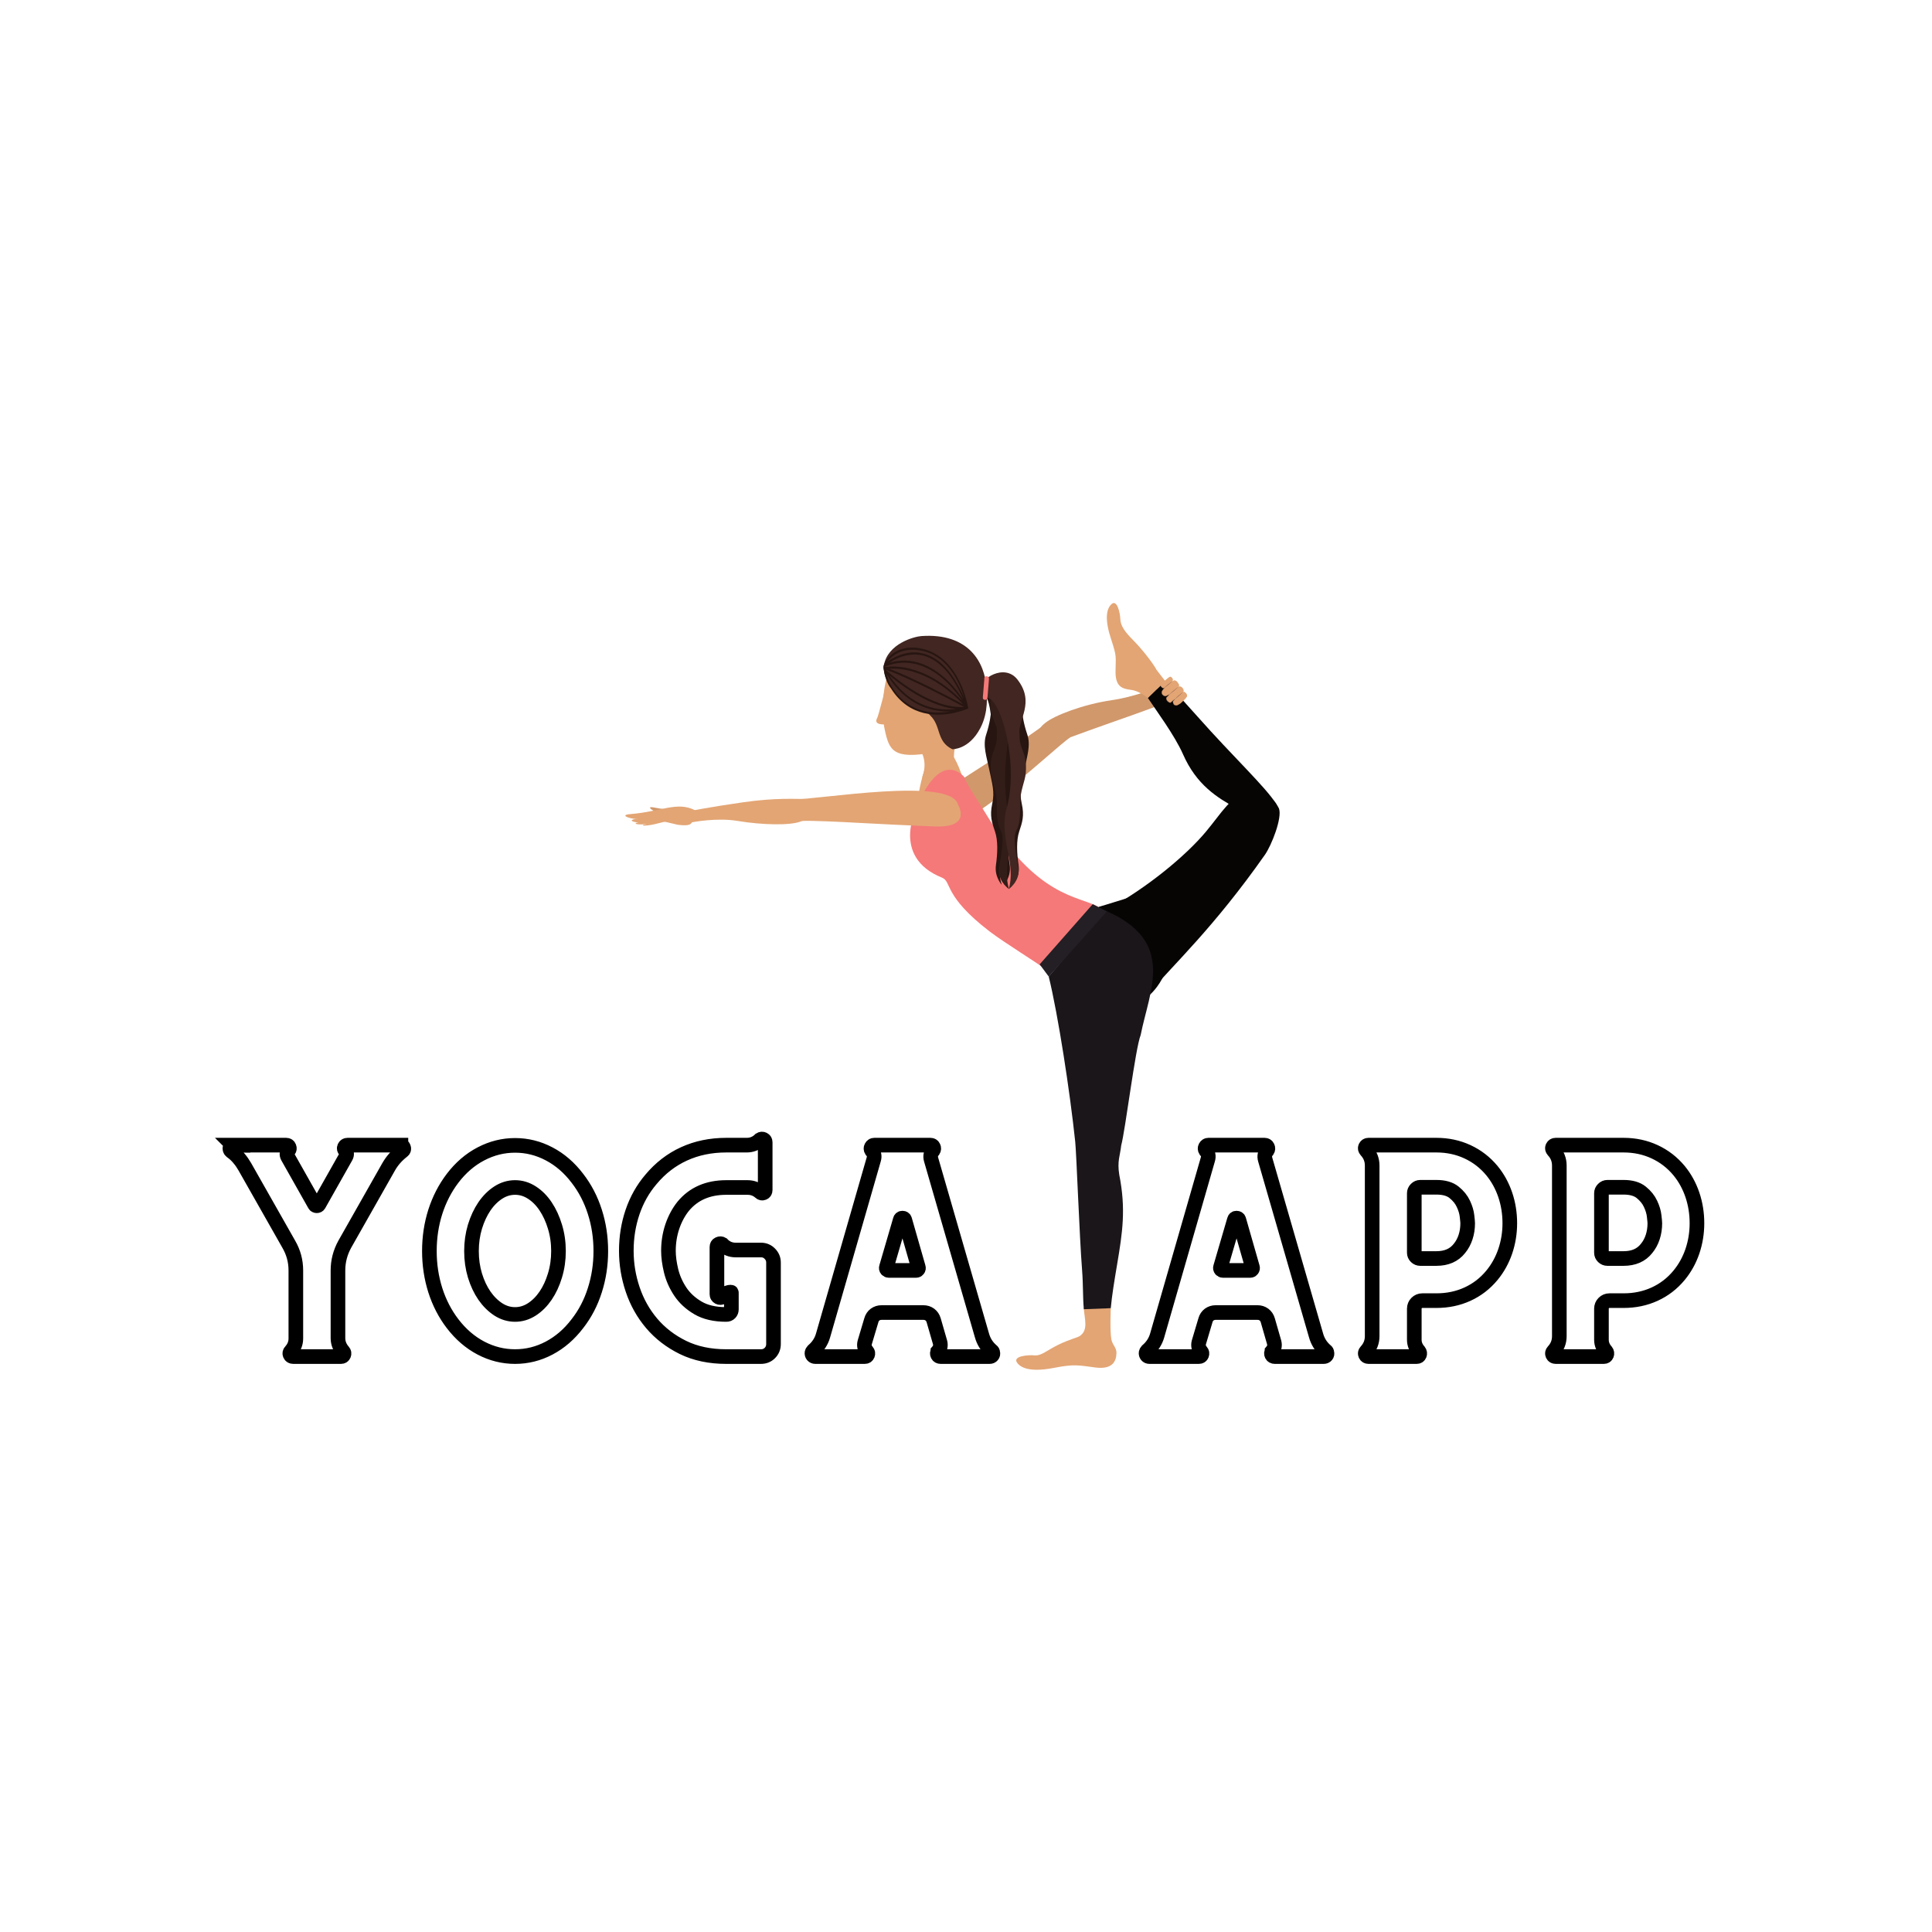 <?xml version="1.0" encoding="UTF-8"?>
<svg xmlns="http://www.w3.org/2000/svg" xmlns:xlink="http://www.w3.org/1999/xlink" width="375pt" height="375pt" viewBox="0 0 375 375" version="1.2">
<defs>
<clipPath id="clip1">
  <path d="M 212 153 L 248.789 153 L 248.789 195 L 212 195 Z M 212 153 "/>
</clipPath>
</defs>
<g id="surface1">
<path style=" stroke:none;fill-rule:nonzero;fill:rgb(81.96%,59.61%,41.959%);fill-opacity:1;" d="M 202.137 141.027 C 202.332 140.742 202.707 140.461 202.984 140.242 C 204.668 138.895 210.18 136.711 215.895 135.887 C 219.941 135.305 224.402 133.559 224.402 133.559 L 227.172 136.098 C 227.172 136.098 221.32 138.301 215.316 140.383 C 209.492 142.402 205.324 144.117 202.348 144.891 C 201.203 144.91 201.547 141.664 202.137 141.027 "/>
<path style=" stroke:none;fill-rule:nonzero;fill:rgb(81.96%,59.61%,41.959%);fill-opacity:1;" d="M 202.863 140.516 C 203.98 139.816 207.633 142.93 207.77 143.074 C 203.34 146.27 185.605 163.738 181.367 160 C 181.367 160 176.492 157.988 182.512 154.008 C 185.961 151.723 192.973 147.219 195.488 145.629 C 197.23 144.531 201.492 141.652 202.863 140.516 "/>
<path style=" stroke:none;fill-rule:nonzero;fill:rgb(2.75%,1.959%,1.569%);fill-opacity:1;" d="M 226.164 132.191 L 222.797 135.461 C 224.297 137.734 228.016 142.742 229.617 146.391 C 232.234 152.344 236.215 154.797 240.016 156.898 C 240.23 157.016 240.191 156.781 240.176 156.547 C 240.156 156.336 240.156 156.125 240.375 156.176 C 241.469 156.605 248.191 157.512 247.727 156.051 C 245.543 152.637 239.449 146.996 232.355 138.992 C 229.906 136.234 227.809 133.949 226.164 132.191 "/>
<path style=" stroke:none;fill-rule:nonzero;fill:rgb(89.02%,64.709%,45.49%);fill-opacity:1;" d="M 222.797 135.461 C 222.797 135.461 221.188 134.133 219.594 133.914 C 218 133.695 216.512 133.453 216.523 130.422 C 216.539 127.387 216.844 127.629 215.652 124.023 C 214.461 120.422 214.656 118.254 215.742 117.258 C 216.828 116.262 217.43 119.008 217.461 120.227 C 217.496 121.445 218.375 122.68 219.859 124.168 C 221.348 125.652 223.574 128.355 224.523 130.07 L 226.164 132.191 L 222.797 135.461 "/>
<path style=" stroke:none;fill-rule:nonzero;fill:rgb(2.75%,1.959%,1.569%);fill-opacity:1;" d="M 213.219 176.031 C 213.219 176.031 221.898 173.543 225.777 171.738 C 229.273 170.117 227.457 179.184 227.484 181.328 C 227.59 190.332 222.555 193.598 222.555 193.598 C 222.555 193.598 222.066 192.762 220.594 193.074 C 219.121 193.391 220.441 194.07 219.227 193.082 C 218.004 192.098 213.219 176.031 213.219 176.031 "/>
<g clip-path="url(#clip1)" clip-rule="nonzero">
<path style=" stroke:none;fill-rule:nonzero;fill:rgb(2.75%,1.959%,1.569%);fill-opacity:1;" d="M 223.008 192.809 C 227.727 187.254 235.625 180.016 245.512 165.922 C 246.809 164.074 248.906 158.754 248.25 156.93 C 246.914 154.145 243.242 152.312 242.246 153.734 C 238.844 154.547 237.281 157.578 234.059 161.441 C 230.242 166.008 222.77 172.289 214.688 176.668 C 209.012 179.746 216.25 188.867 218.93 194.273 L 223.008 192.809 "/>
</g>
<path style=" stroke:none;fill-rule:nonzero;fill:rgb(89.02%,64.709%,45.49%);fill-opacity:1;" d="M 178.426 145.293 C 178.426 145.293 180.195 147.359 179.086 150.613 C 178.391 152.648 185.168 150.828 185.188 149.836 C 185.219 148.086 184.914 145.773 185.633 144.297 C 185.633 144.297 181.211 145.809 178.426 145.293 "/>
<path style=" stroke:none;fill-rule:nonzero;fill:rgb(89.02%,64.709%,45.49%);fill-opacity:1;" d="M 213.746 177.406 C 212.176 176.031 199.234 172.527 193.711 164.82 C 187.574 157.285 187.883 151.766 185.219 147.094 C 184.312 145.504 181.281 145.559 181.395 145.77 C 180.449 146.879 178.613 149.812 177.852 157.539 C 177.676 157.219 175.105 163.059 183.418 166.848 C 185.449 167.562 184.41 170.172 189.348 176.16 C 192.727 180.254 196.172 181.137 205.453 187.57 C 206.852 183.652 212.637 181.395 213.746 177.406 "/>
<path style=" stroke:none;fill-rule:nonzero;fill:rgb(89.02%,64.709%,45.49%);fill-opacity:1;" d="M 190.777 137.117 C 190.184 142.293 188.117 144.781 181.133 146.055 C 173.379 147.465 172.586 145.637 171.734 141.66 C 171.258 139.434 171.574 139.438 171.449 137.52 C 171.133 132.738 173.367 127.727 173.367 127.727 C 175.422 125.621 181.91 125.703 184.82 126.039 C 190.207 126.648 191.48 130.965 190.777 137.117 "/>
<path style=" stroke:none;fill-rule:nonzero;fill:rgb(89.02%,64.709%,45.49%);fill-opacity:1;" d="M 171.914 133.359 C 171.914 133.359 170.5 138.934 170.27 139.34 C 170.047 139.746 169.789 140.465 171.102 140.594 C 172.461 140.727 172.844 140.211 172.844 140.211 L 171.914 133.359 "/>
<path style=" stroke:none;fill-rule:nonzero;fill:rgb(25.49%,14.899%,12.939%);fill-opacity:1;" d="M 191.473 133.625 C 191.195 128.602 188.039 122.816 178.828 123.461 C 177.523 123.551 172.293 124.891 171.555 129.168 C 171.281 130.75 173.621 128.84 173.621 128.84 C 173.621 128.84 173.859 130.281 175.43 129.426 C 175.52 129.379 175.613 129.336 175.715 129.297 C 175.723 129.395 175.734 129.492 175.746 129.598 C 175.746 129.598 177.914 136.371 180.578 138.898 C 182.707 140.914 181.695 143.91 184.848 145.422 C 184.848 145.422 188.078 145.539 190.277 141.332 C 191.926 138.176 191.543 134.883 191.473 133.625 "/>
<path style=" stroke:none;fill-rule:nonzero;fill:rgb(25.49%,14.899%,12.939%);fill-opacity:1;" d="M 178.949 126.109 C 173.352 124.914 171.527 129.426 171.527 129.426 C 171.527 129.426 171.508 129.77 171.57 129.988 C 171.707 131.125 171.855 131.492 172.41 132.516 C 172.395 132.402 172.383 132.336 172.383 132.336 C 177.324 142.121 187.762 137.355 187.762 137.355 C 187.762 137.355 186.223 127.668 178.949 126.109 "/>
<path style=" stroke:none;fill-rule:nonzero;fill:rgb(15.289%,8.24%,6.67%);fill-opacity:1;" d="M 175.742 126.832 C 174.215 127.18 172.953 127.922 172.18 128.461 C 172.777 127.691 173.863 126.664 175.586 126.27 C 176.605 126.039 177.738 126.055 178.949 126.312 C 181.914 126.945 184.27 128.992 185.957 132.398 C 186.5 133.496 186.883 134.57 187.145 135.434 C 183.496 127.07 178.984 126.09 175.742 126.832 Z M 183.922 132.098 C 181.609 129.863 177.883 127.418 173.285 128.469 C 173.066 128.516 172.844 128.574 172.625 128.641 C 173.387 128.141 174.512 127.535 175.836 127.23 C 179 126.512 183.414 127.484 186.973 135.781 C 186.297 134.777 185.262 133.395 183.922 132.098 Z M 172.047 130.133 L 172.043 130.008 C 176.645 131.652 184.844 135.996 187.125 137.219 C 180.641 137.699 172.898 130.902 172.047 130.133 Z M 172.594 131.059 C 173.5 131.824 175.137 133.129 177.129 134.367 C 179.41 135.781 182.543 137.344 185.609 137.609 C 182.445 138.012 176.871 137.574 172.594 131.059 Z M 172.512 132.258 L 172.07 130.801 C 174.254 134.336 177.047 136.621 180.383 137.594 C 181.852 138.023 183.227 138.137 184.387 138.105 C 180.973 138.684 175.625 138.398 172.512 132.258 Z M 186.945 136.711 C 184.465 135.379 177.137 131.527 172.609 129.809 C 173.426 129.746 174.848 129.754 176.676 130.219 C 179.18 130.852 182.934 132.496 186.945 136.711 Z M 171.648 129.418 C 172.227 129.184 172.809 129 173.379 128.871 C 177.871 127.844 181.504 130.23 183.766 132.41 C 185.129 133.727 186.168 135.125 186.828 136.117 C 182.863 132.059 179.168 130.449 176.688 129.82 C 174.328 129.219 172.629 129.371 172 129.465 L 172.051 129.391 L 171.68 129.512 Z M 186.203 132.219 C 185 129.793 182.77 126.727 178.949 125.91 C 177.707 125.645 176.543 125.633 175.496 125.871 C 173.539 126.312 172.395 127.457 171.781 128.594 C 171.492 129.074 171.43 129.441 171.492 129.82 L 171.59 130.152 L 171.492 129.82 C 171.953 132.75 172.977 133.605 172.926 133.605 C 176.504 139.332 182.176 139.059 185.355 138.332 C 186.832 138 187.816 137.551 187.824 137.547 L 187.93 137.5 L 187.906 137.344 C 187.891 137.242 187.5 134.844 186.203 132.219 "/>
<path style=" stroke:none;fill-rule:nonzero;fill:rgb(15.289%,8.24%,6.67%);fill-opacity:1;" d="M 171.852 129.957 L 171.824 129.926 L 171.863 129.941 Z M 171.852 129.957 "/>
<path style=" stroke:none;fill-rule:nonzero;fill:rgb(96.078%,47.449%,47.06%);fill-opacity:1;" d="M 191.324 157.895 C 189.219 154.43 188 152.922 187.152 150.812 C 187.152 150.812 184.402 147.352 180.988 151.316 C 178.695 153.98 178.082 156.961 178.082 156.965 C 177.91 156.645 172.844 166.324 182.848 170.355 C 184.777 171.133 183.066 173.852 192.047 180.766 C 194.77 182.863 202.086 187.383 202.086 187.57 C 205.941 184.086 212.758 177.645 213.219 176.031 C 209.391 173.852 201.305 174.316 191.324 157.895 "/>
<path style=" stroke:none;fill-rule:nonzero;fill:rgb(89.02%,64.709%,45.49%);fill-opacity:1;" d="M 215.602 253.918 C 215.602 253.918 215.414 258.164 215.699 259.879 C 215.898 261.09 216.742 261.523 216.707 262.652 C 216.656 264.363 215.809 265.848 212.586 265.426 C 209.363 265.008 208.59 264.723 204.598 265.5 C 200.605 266.277 198.332 265.777 197.418 264.5 C 196.5 263.219 199.5 262.953 200.801 263.078 C 202.102 263.203 203.293 262.059 205.309 261.07 C 207.793 259.852 209.094 259.676 209.637 259.285 C 211.273 258.094 210.516 256.133 210.34 253.742 L 215.602 253.918 "/>
<path style=" stroke:none;fill-rule:nonzero;fill:rgb(81.96%,59.61%,41.959%);fill-opacity:1;" d="M 131.953 158.961 L 131.066 157.246 C 129.871 157.16 128.523 157.051 126.961 156.738 C 125.031 156.355 127.051 157.734 128.574 158 C 129.121 158.094 131.164 158.586 131.953 158.961 "/>
<path style=" stroke:none;fill-rule:nonzero;fill:rgb(89.02%,64.709%,45.49%);fill-opacity:1;" d="M 156.523 158.895 C 156.258 159.113 155.816 159.285 155.496 159.422 C 153.508 160.262 147.891 160.137 143.176 159.344 C 139.141 158.664 134.395 159.594 134.395 159.594 L 133.445 157.508 C 133.445 157.508 137.91 156.617 144.379 155.703 C 150.484 154.84 154.297 155.059 157.371 155.117 C 158.477 155.41 157.262 158.441 156.523 158.895 "/>
<path style=" stroke:none;fill-rule:nonzero;fill:rgb(89.02%,64.709%,45.49%);fill-opacity:1;" d="M 155.609 159.355 C 154.293 159.281 153.715 155.395 153.688 155.195 C 159.152 155.172 184.699 150.715 185.961 156.215 C 185.961 156.215 188.75 160.68 181.527 160.418 C 177.391 160.27 169.059 159.859 166.086 159.688 C 164.031 159.57 157.391 159.23 155.609 159.355 "/>
<path style=" stroke:none;fill-rule:nonzero;fill:rgb(89.02%,64.709%,45.49%);fill-opacity:1;" d="M 131.426 160.066 C 131.426 160.066 126.598 158.785 124.68 158.984 C 122.762 159.18 119.867 158.215 122.312 158.02 C 128.324 157.543 131.41 155.512 134.852 157.242 C 135.34 157.488 134.973 159.133 134.016 159.938 C 133.457 160.41 131.426 160.066 131.426 160.066 "/>
<path style=" stroke:none;fill-rule:nonzero;fill:rgb(89.02%,64.709%,45.49%);fill-opacity:1;" d="M 128.801 159.473 L 127.41 158.137 C 126.25 158.441 124.938 158.77 123.355 158.977 C 121.406 159.234 123.766 159.887 125.297 159.648 C 125.844 159.562 127.934 159.371 128.801 159.473 "/>
<path style=" stroke:none;fill-rule:nonzero;fill:rgb(89.02%,64.709%,45.49%);fill-opacity:1;" d="M 129.508 159.312 L 128.074 158.496 C 126.938 158.852 125.648 159.238 124.09 159.57 C 122.164 159.98 124.531 160.188 126.035 159.84 C 126.574 159.719 128.641 159.34 129.508 159.312 "/>
<path style=" stroke:none;fill-rule:nonzero;fill:rgb(89.02%,64.709%,45.49%);fill-opacity:1;" d="M 130.812 159.141 L 129.414 158.723 C 128.289 159.094 127.012 159.512 125.473 159.914 C 123.57 160.414 125.895 160.305 127.387 159.895 C 127.918 159.75 129.961 159.254 130.812 159.141 "/>
<path style=" stroke:none;fill-rule:nonzero;fill:rgb(10.199%,8.629%,10.199%);fill-opacity:1;" d="M 215.602 253.918 C 215.82 251.453 216.32 248.465 216.824 245.469 C 217.879 239.203 218.57 234.68 217.246 228.008 C 216.82 225.34 217.422 224.258 217.621 222.348 C 218.438 219.309 220.371 203.449 221.402 200.906 C 223.129 192.113 228.367 182.629 214.434 176.695 L 203.559 189.551 C 205.387 196.98 207.688 212.012 208.699 221.598 C 208.938 223.844 209.52 240.035 210.035 246.559 C 210.262 249.465 210.16 252.004 210.375 254.121 L 215.602 253.918 "/>
<path style=" stroke:none;fill-rule:nonzero;fill:rgb(13.73%,12.16%,14.51%);fill-opacity:1;" d="M 214.84 176.906 L 203.559 189.551 L 201.797 187.18 L 212.098 175.5 L 214.84 176.906 "/>
<path style=" stroke:none;fill-rule:nonzero;fill:rgb(15.289%,8.24%,6.67%);fill-opacity:1;" d="M 194.379 133.281 C 194.379 133.281 192.973 139.094 194.285 141.852 C 195.586 144.582 196.945 146.066 196.637 148.34 C 196.328 150.613 195.836 153.293 196.379 155.121 C 196.918 156.949 197.449 157.41 196.648 159.586 C 195.848 161.762 196.016 163.941 196.5 165.879 C 196.98 167.82 197.234 169.934 196.602 171.738 C 196.602 171.738 198.051 170.172 197.703 167.883 C 197.359 165.594 197.25 163.129 197.832 161.383 C 198.41 159.641 198.859 158.371 198.324 155.996 C 197.785 153.617 198.324 152.082 198.832 149.441 C 199.34 146.797 200.105 144.68 199.395 142.57 C 198.68 140.461 198.395 138.609 198.312 137.238 C 198.188 135.172 198.859 131.305 195.516 132.062 C 193.715 132.465 195.461 132.453 194.379 133.281 "/>
<path style=" stroke:none;fill-rule:nonzero;fill:rgb(15.289%,8.24%,6.67%);fill-opacity:1;" d="M 191.461 135.402 C 191.461 135.402 192.336 136.336 192.555 141.859 C 192.676 144.879 195.215 146.074 194.906 148.348 C 194.598 150.621 194.105 153.301 194.648 155.129 C 195.191 156.957 195.719 157.418 194.918 159.594 C 194.117 161.77 194.289 163.949 194.77 165.891 C 195.254 167.828 195.504 169.941 194.871 171.746 C 194.871 171.746 196.32 170.18 195.977 167.891 C 195.629 165.602 195.52 163.137 196.102 161.395 C 196.68 159.648 197.133 158.379 196.594 156 C 196.055 153.625 196.594 152.094 197.102 149.449 C 197.609 146.805 198.375 144.688 197.664 142.578 C 196.949 140.465 196.668 138.617 196.586 137.246 C 196.461 135.176 197.129 131.312 193.789 132.066 C 191.988 132.473 192.543 134.57 191.461 135.402 "/>
<path style=" stroke:none;fill-rule:nonzero;fill:rgb(15.289%,8.24%,6.67%);fill-opacity:1;" d="M 196.988 134.41 C 196.988 134.41 197.801 139.074 196.508 141.844 C 195.234 144.582 193.891 146.082 194.215 148.352 C 194.543 150.621 195.055 153.297 194.527 155.129 C 194.004 156.965 193.48 157.43 194.297 159.598 C 195.117 161.766 194.969 163.945 194.5 165.891 C 194.031 167.832 193.801 169.949 194.445 171.75 C 194.445 171.75 192.984 170.191 193.312 167.902 C 193.637 165.609 193.723 163.145 193.129 161.402 C 192.535 159.664 192.074 158.398 192.59 156.016 C 193.113 153.637 192.562 152.109 192.031 149.469 C 191.496 146.832 190.715 144.719 191.41 142.602 C 192.105 140.488 192.371 138.633 192.441 137.262 C 192.551 135.191 191.852 131.336 195.195 132.062 C 197 132.453 195.898 133.59 196.988 134.41 "/>
<path style=" stroke:none;fill-rule:nonzero;fill:rgb(20%,11.369%,9.409%);fill-opacity:1;" d="M 193.484 142.594 C 193.906 139.754 191.027 139.141 192.828 133.496 C 193.684 130.82 195.652 128.332 196.195 135.16 C 196.664 141.109 194.281 147.043 195.398 156.086 C 195.746 158.895 196.352 163.379 195.887 165.668 C 195.422 167.957 195.191 170.453 195.84 172.574 C 195.84 172.574 193.469 170.93 193.945 168.281 C 195.715 158.41 193.406 163.887 193.492 156.223 C 193.527 153.441 192.492 151.805 192.344 150.004 C 191.996 145.797 193.625 145.668 193.484 142.594 "/>
<path style=" stroke:none;fill-rule:nonzero;fill:rgb(25.49%,14.899%,12.939%);fill-opacity:1;" d="M 197.902 142.578 C 197.457 139.742 201.012 136.453 197.492 131.906 C 194.918 128.59 189.996 131.992 190.715 133.355 C 190.859 133.641 190.648 135.5 191.359 135.41 C 194.238 135.035 197.891 148.426 195.328 157.109 C 194.562 159.699 195.211 163.383 195.695 165.672 C 196.18 167.957 196.434 170.449 195.805 172.574 C 195.805 172.574 198.156 170.906 197.66 168.266 C 195.809 158.41 198.16 163.867 198.008 156.203 C 197.953 153.422 198.973 151.777 199.105 149.977 C 199.422 145.766 197.793 145.648 197.902 142.578 "/>
<path style=" stroke:none;fill-rule:nonzero;fill:rgb(96.078%,47.449%,47.06%);fill-opacity:1;" d="M 191.711 134.887 C 191.668 135.418 191.68 135.879 191.148 135.836 C 190.617 135.797 190.781 135.227 190.824 134.695 L 191.039 132.047 C 191.082 131.52 190.984 131.227 191.516 131.27 C 192.047 131.312 191.969 131.711 191.926 132.238 L 191.711 134.887 "/>
<path style=" stroke:none;fill-rule:nonzero;fill:rgb(89.02%,64.709%,45.49%);fill-opacity:1;" d="M 225.312 132.859 C 225.223 132.992 225.266 133.188 225.402 133.328 C 225.402 133.328 225.59 133.57 225.801 133.586 C 225.859 133.59 225.941 133.57 226.008 133.508 C 225.941 133.602 225.664 133.906 225.512 134.18 C 225.426 134.328 225.465 134.648 225.59 134.793 C 225.746 134.965 226.074 135.324 226.512 135.035 C 226.582 134.992 226.855 134.855 226.91 134.828 L 226.418 135.363 C 226.258 135.559 226.414 135.926 226.602 136.102 C 226.75 136.242 227.023 136.484 227.258 136.363 C 227.305 136.34 227.637 136.051 228.055 135.688 C 228.031 135.723 227.727 136.023 227.703 136.066 C 227.625 136.207 227.691 136.582 227.836 136.746 C 227.953 136.883 228.27 137.008 228.488 136.914 C 228.762 136.789 229.07 136.586 229.074 136.582 L 229.113 136.547 L 229.164 136.504 L 229.512 136.188 C 229.824 135.898 230.203 135.523 230.348 135.285 C 230.477 135.082 230.387 134.75 230.27 134.617 C 230.125 134.453 229.902 134.215 229.75 134.277 C 229.703 134.297 229.664 134.316 229.625 134.34 C 229.652 134.301 229.68 134.266 229.711 134.219 C 229.859 134.004 229.652 133.703 229.535 133.535 C 229.383 133.328 229.039 133.125 228.824 133.258 L 228.742 133.316 C 228.777 133.266 228.812 133.207 228.855 133.137 C 228.988 132.91 228.598 132.469 228.445 132.293 C 228.32 132.152 228.043 132 227.883 132.062 C 227.59 132.184 227.625 132.184 227.527 132.238 C 227.594 132.184 227.66 132.016 227.664 131.957 C 227.676 131.746 227.461 131.527 227.461 131.527 C 227.34 131.375 227.148 131.305 227.008 131.383 C 226.754 131.512 225.477 132.629 225.312 132.859 "/>
<path style=" stroke:none;fill-rule:nonzero;fill:rgb(3.139%,2.35%,1.959%);fill-opacity:1;" d="M 228.309 136.969 C 228.266 136.969 228.223 136.965 228.18 136.957 C 228.066 136.934 227.965 136.891 227.867 136.816 C 227.777 136.746 227.723 136.637 227.688 136.531 C 227.652 136.426 227.633 136.312 227.641 136.195 C 227.645 136.148 227.648 136.109 227.668 136.07 L 227.441 136.262 L 227.285 136.398 C 227.223 136.426 227.172 136.441 227.117 136.441 C 227.094 136.441 227.07 136.438 227.047 136.434 C 226.891 136.398 226.773 136.312 226.664 136.219 C 226.555 136.137 226.445 136.02 226.383 135.887 C 226.324 135.754 226.277 135.609 226.324 135.441 C 226.336 135.398 226.359 135.379 226.375 135.344 C 226.406 135.305 226.426 135.289 226.449 135.262 L 226.594 135.105 L 226.711 134.98 L 226.602 135.039 L 226.43 135.121 C 226.371 135.156 226.305 135.164 226.238 135.176 C 226.223 135.176 226.207 135.18 226.191 135.18 C 226.074 135.18 225.957 135.145 225.859 135.078 C 225.75 135.008 225.656 134.918 225.578 134.824 C 225.539 134.77 225.504 134.711 225.48 134.648 C 225.469 134.586 225.441 134.527 225.441 134.457 C 225.445 134.395 225.43 134.32 225.457 134.262 L 225.48 134.176 C 225.5 134.137 225.52 134.121 225.535 134.09 C 225.656 133.918 225.777 133.746 225.914 133.586 C 225.895 133.594 225.875 133.598 225.855 133.598 C 225.855 133.598 225.852 133.598 225.852 133.598 L 225.758 133.594 L 225.668 133.566 C 225.559 133.512 225.469 133.426 225.395 133.336 L 225.32 133.23 C 225.297 133.191 225.289 133.148 225.273 133.109 C 225.27 133.094 225.266 133.078 225.266 133.062 C 225.277 133.156 225.324 133.25 225.402 133.328 C 225.402 133.328 225.59 133.57 225.801 133.586 C 225.805 133.586 225.809 133.586 225.816 133.586 C 225.871 133.586 225.949 133.566 226.008 133.508 C 225.941 133.602 225.664 133.906 225.512 134.18 C 225.426 134.328 225.465 134.648 225.59 134.793 C 225.703 134.918 225.91 135.145 226.188 135.145 C 226.289 135.145 226.395 135.113 226.512 135.035 C 226.582 134.992 226.855 134.855 226.91 134.828 L 226.418 135.363 C 226.258 135.559 226.414 135.926 226.602 136.102 C 226.723 136.215 226.922 136.398 227.121 136.398 C 227.168 136.398 227.215 136.387 227.258 136.363 C 227.305 136.34 227.613 136.07 228.012 135.723 C 228.016 135.723 228.023 135.715 228.043 135.703 C 227.977 135.777 227.727 136.027 227.703 136.066 C 227.625 136.207 227.691 136.582 227.836 136.746 C 227.926 136.848 228.129 136.945 228.316 136.945 C 228.375 136.945 228.438 136.938 228.488 136.914 C 228.762 136.789 229.07 136.586 229.074 136.582 L 229.113 136.547 L 229.164 136.504 L 229.512 136.188 L 229.164 136.512 L 229.168 136.508 L 229.121 136.555 L 229.082 136.59 C 228.898 136.719 228.707 136.816 228.516 136.926 C 228.449 136.957 228.379 136.969 228.309 136.969 "/>
<path style=" stroke:none;fill-rule:nonzero;fill:rgb(58.04%,41.57%,32.939%);fill-opacity:1;" d="M 225.266 133.062 C 225.266 133.062 225.266 133.062 225.266 133.059 C 225.266 133.062 225.266 133.062 225.266 133.062 M 225.266 132.98 L 225.27 132.977 C 225.266 132.98 225.266 132.98 225.266 132.98 "/>
<path style=" stroke:none;fill-rule:nonzero;fill:rgb(58.04%,41.57%,32.939%);fill-opacity:1;" d="M 228.316 136.945 C 228.129 136.945 227.926 136.848 227.836 136.746 C 227.691 136.582 227.625 136.207 227.703 136.066 C 227.727 136.027 227.977 135.777 228.043 135.703 C 228.047 135.699 228.055 135.695 228.062 135.688 L 228.086 135.707 L 227.859 135.949 L 227.75 136.066 C 227.719 136.098 227.707 136.16 227.703 136.203 C 227.699 136.305 227.715 136.41 227.746 136.512 C 227.777 136.613 227.824 136.707 227.906 136.773 C 227.984 136.836 228.086 136.883 228.188 136.902 C 228.23 136.914 228.273 136.918 228.316 136.918 C 228.379 136.918 228.438 136.906 228.492 136.883 C 228.688 136.785 228.887 136.691 229.066 136.574 L 229.109 136.539 L 229.109 136.543 L 229.156 136.496 L 229.164 136.496 L 229.512 136.188 L 229.164 136.504 L 229.113 136.547 L 229.074 136.582 C 229.07 136.586 228.762 136.789 228.488 136.914 C 228.438 136.938 228.375 136.945 228.316 136.945 M 227.121 136.398 C 226.922 136.398 226.723 136.215 226.602 136.102 C 226.414 135.926 226.258 135.559 226.418 135.363 L 226.91 134.828 C 226.855 134.855 226.582 134.992 226.512 135.035 C 226.395 135.113 226.289 135.145 226.188 135.145 C 225.91 135.145 225.703 134.918 225.59 134.793 C 225.465 134.648 225.426 134.328 225.512 134.18 C 225.664 133.906 225.941 133.602 226.008 133.508 C 225.949 133.566 225.871 133.586 225.816 133.586 C 225.809 133.586 225.805 133.586 225.801 133.586 C 225.59 133.57 225.402 133.328 225.402 133.328 C 225.324 133.25 225.277 133.156 225.266 133.062 C 225.266 133.062 225.266 133.062 225.266 133.059 C 225.266 133.035 225.27 133.008 225.266 132.98 C 225.266 132.98 225.266 132.98 225.27 132.977 L 225.289 132.922 L 225.312 132.859 L 225.293 132.922 L 225.273 132.98 C 225.277 133.023 225.27 133.066 225.281 133.105 C 225.301 133.145 225.309 133.188 225.332 133.223 L 225.41 133.324 C 225.484 133.41 225.578 133.488 225.684 133.535 L 225.766 133.559 L 225.848 133.559 C 225.91 133.559 225.945 133.512 225.992 133.492 L 225.996 133.492 C 225.953 133.535 225.926 133.559 225.926 133.559 C 225.926 133.559 225.988 133.523 226.082 133.453 L 226.027 133.523 C 225.871 133.715 225.723 133.918 225.586 134.121 L 225.539 134.191 L 225.512 134.281 C 225.484 134.344 225.512 134.398 225.504 134.457 C 225.504 134.512 225.531 134.57 225.543 134.629 C 225.562 134.684 225.594 134.73 225.625 134.777 C 225.773 134.945 225.965 135.102 226.18 135.102 C 226.195 135.102 226.215 135.102 226.23 135.102 C 226.289 135.086 226.344 135.086 226.395 135.051 L 226.559 134.965 L 226.891 134.793 L 227.02 134.727 C 226.949 134.789 226.91 134.828 226.91 134.828 C 226.91 134.828 226.969 134.789 227.07 134.719 L 226.941 134.859 L 226.664 135.168 L 226.523 135.324 L 226.457 135.395 L 226.414 135.48 C 226.383 135.586 226.418 135.73 226.477 135.844 C 226.531 135.965 226.617 136.059 226.727 136.148 C 226.828 136.238 226.941 136.316 227.062 136.344 C 227.078 136.348 227.098 136.348 227.117 136.348 C 227.16 136.348 227.199 136.34 227.234 136.328 L 227.395 136.195 L 228.035 135.656 L 228.055 135.68 C 228.027 135.707 228.012 135.723 228.012 135.723 C 227.613 136.07 227.305 136.34 227.258 136.363 C 227.215 136.387 227.168 136.398 227.121 136.398 "/>
<path style=" stroke:none;fill-rule:nonzero;fill:rgb(58.04%,41.57%,32.939%);fill-opacity:1;" d="M 227.02 134.727 C 227.062 134.684 227.117 134.629 227.18 134.57 C 227.34 134.418 227.566 134.227 227.793 134.035 C 228.023 133.848 228.254 133.66 228.438 133.531 C 228.617 133.398 228.742 133.316 228.742 133.316 C 228.742 133.316 228.637 133.422 228.473 133.574 C 228.312 133.727 228.086 133.918 227.859 134.113 C 227.629 134.297 227.398 134.484 227.215 134.613 C 227.16 134.656 227.109 134.691 227.07 134.719 L 227.109 134.676 L 227.02 134.727 "/>
<path style=" stroke:none;fill-rule:nonzero;fill:rgb(39.22%,28.239%,24.309%);fill-opacity:1;" d="M 226.91 134.828 C 226.91 134.828 226.949 134.789 227.02 134.727 L 227.109 134.676 L 227.07 134.719 C 226.969 134.789 226.91 134.828 226.91 134.828 "/>
<path style=" stroke:none;fill-rule:nonzero;fill:rgb(63.139%,59.219%,59.61%);fill-opacity:1;" d="M 227.535 132.234 C 227.555 132.223 227.562 132.215 227.562 132.215 C 227.562 132.215 227.562 132.215 227.559 132.219 C 227.555 132.223 227.547 132.227 227.535 132.234 "/>
<path style=" stroke:none;fill-rule:nonzero;fill:rgb(58.04%,41.57%,32.939%);fill-opacity:1;" d="M 225.996 133.492 C 226.035 133.449 226.098 133.395 226.168 133.324 C 226.312 133.188 226.516 133.016 226.715 132.848 C 226.922 132.68 227.129 132.516 227.293 132.402 C 227.406 132.32 227.492 132.262 227.535 132.234 C 227.547 132.227 227.555 132.223 227.559 132.219 C 227.543 132.238 227.453 132.328 227.324 132.449 C 227.18 132.586 226.977 132.758 226.777 132.93 C 226.566 133.094 226.363 133.258 226.199 133.371 C 226.156 133.402 226.117 133.43 226.082 133.453 L 226.086 133.449 L 225.996 133.492 "/>
<path style=" stroke:none;fill-rule:nonzero;fill:rgb(39.22%,28.239%,24.309%);fill-opacity:1;" d="M 225.926 133.559 C 225.926 133.559 225.953 133.535 225.996 133.492 L 226.086 133.449 L 226.082 133.453 C 225.988 133.523 225.926 133.559 225.926 133.559 "/>
<path style=" stroke:none;fill-rule:nonzero;fill:rgb(58.04%,41.57%,32.939%);fill-opacity:1;" d="M 228.062 135.688 L 228.055 135.68 C 228.094 135.637 228.16 135.566 228.242 135.48 C 228.383 135.344 228.582 135.164 228.777 134.984 C 228.98 134.812 229.188 134.641 229.344 134.52 C 229.5 134.398 229.613 134.324 229.613 134.324 C 229.613 134.324 229.523 134.422 229.383 134.562 C 229.238 134.707 229.043 134.883 228.848 135.062 C 228.645 135.234 228.441 135.406 228.281 135.527 C 228.188 135.598 228.113 135.652 228.062 135.688 "/>
<path style=" stroke:none;fill-rule:nonzero;fill:rgb(3.529%,2.75%,2.35%);fill-opacity:1;" d="M 228.012 135.723 C 228.027 135.711 228.043 135.699 228.055 135.688 C 228.051 135.691 228.047 135.695 228.043 135.703 C 228.023 135.715 228.016 135.723 228.012 135.723 "/>
<path style=" stroke:none;fill-rule:nonzero;fill:rgb(39.22%,28.239%,24.309%);fill-opacity:1;" d="M 228.012 135.723 C 228.012 135.723 228.027 135.707 228.055 135.68 L 228.062 135.688 C 228.055 135.695 228.047 135.699 228.043 135.703 C 228.047 135.695 228.051 135.691 228.055 135.688 C 228.043 135.699 228.027 135.711 228.012 135.723 "/>
<path style="fill:none;stroke-width:3.454;stroke-linecap:butt;stroke-linejoin:miter;stroke:rgb(0%,0%,0%);stroke-opacity:1;stroke-miterlimit:4;" d="M 44.001 3.578 C 44.172 3.949 44.092 4.248 43.754 4.476 C 42.415 5.511 41.341 6.737 40.529 8.143 L 30.141 26.472 C 29.073 28.42 28.536 30.481 28.536 32.657 L 28.536 48.635 C 28.536 49.804 28.954 50.858 29.785 51.799 C 29.985 52.027 30.023 52.283 29.909 52.573 C 29.795 52.858 29.571 53 29.234 53 L 17.977 53 C 17.611 53 17.36 52.848 17.231 52.544 C 17.098 52.245 17.165 51.96 17.426 51.699 C 18.205 50.825 18.59 49.837 18.59 48.73 L 18.59 32.657 C 18.59 30.448 18.034 28.387 16.923 26.472 L 6.525 8.143 C 6.121 7.44 5.661 6.78 5.138 6.167 C 4.625 5.545 4.031 4.998 3.362 4.523 L 3.309 4.476 C 3.181 4.376 3.091 4.248 3.044 4.082 C 2.991 3.911 3.001 3.744 3.067 3.578 C 3.196 3.279 3.414 3.127 3.718 3.127 L 3.666 3.075 L 16.324 3.075 C 16.657 3.075 16.885 3.227 16.999 3.531 C 17.117 3.825 17.079 4.091 16.875 4.329 C 16.443 4.761 16.376 5.264 16.676 5.834 L 23.055 17.13 C 23.154 17.301 23.311 17.386 23.534 17.386 C 23.753 17.386 23.914 17.301 24.009 17.13 L 30.388 5.834 C 30.692 5.298 30.64 4.794 30.241 4.329 C 30.004 4.091 29.951 3.825 30.08 3.531 C 30.222 3.227 30.46 3.075 30.792 3.075 L 43.398 3.075 L 43.398 3.127 C 43.669 3.127 43.868 3.279 44.001 3.578 Z M 85.083 10.912 C 86.892 13.249 88.26 15.89 89.191 18.82 C 90.132 21.751 90.602 24.834 90.602 28.083 C 90.602 31.303 90.132 34.386 89.191 37.326 C 88.26 40.271 86.892 42.897 85.083 45.211 C 83.173 47.723 80.946 49.647 78.4 50.991 C 75.859 52.331 73.175 53 70.358 53 C 67.542 53 64.858 52.331 62.298 50.991 C 59.742 49.647 57.505 47.723 55.591 45.211 C 53.819 42.897 52.461 40.271 51.52 37.326 C 50.589 34.386 50.124 31.303 50.124 28.083 C 50.124 24.834 50.589 21.751 51.52 18.82 C 52.461 15.89 53.819 13.249 55.591 10.912 C 57.505 8.395 59.742 6.471 62.298 5.136 C 64.858 3.797 67.542 3.127 70.358 3.127 C 73.175 3.127 75.859 3.797 78.4 5.136 C 80.946 6.471 83.173 8.395 85.083 10.912 Z M 66.383 41.852 C 67.627 42.655 68.952 43.054 70.358 43.054 C 71.764 43.054 73.085 42.655 74.329 41.852 C 75.574 41.045 76.652 39.962 77.569 38.613 C 78.49 37.259 79.226 35.678 79.772 33.868 C 80.328 32.054 80.608 30.13 80.608 28.092 C 80.608 26.05 80.328 24.126 79.772 22.316 C 79.226 20.502 78.49 18.911 77.569 17.533 C 76.652 16.161 75.574 15.073 74.329 14.275 C 73.085 13.472 71.764 13.073 70.358 13.073 C 68.952 13.073 67.627 13.472 66.383 14.275 C 65.148 15.073 64.06 16.161 63.12 17.533 C 62.189 18.911 61.443 20.502 60.887 22.316 C 60.341 24.126 60.065 26.05 60.065 28.092 C 60.065 30.13 60.341 32.054 60.887 33.868 C 61.443 35.678 62.189 37.259 63.12 38.613 C 64.06 39.962 65.148 41.045 66.383 41.852 Z M 128.425 27.836 C 129.256 27.836 129.955 28.13 130.52 28.719 C 131.095 29.299 131.38 29.992 131.38 30.804 L 131.38 50.032 C 131.38 50.872 131.095 51.58 130.52 52.155 C 129.955 52.72 129.256 53 128.425 53 L 120.232 53 C 116.346 53 112.941 52.278 110.005 50.844 C 107.075 49.405 104.614 47.51 102.619 45.163 C 100.634 42.817 99.138 40.157 98.135 37.179 C 97.128 34.196 96.625 31.146 96.625 28.03 C 96.625 24.82 97.114 21.765 98.097 18.873 C 99.085 15.971 100.539 13.396 102.448 11.159 C 104.657 8.509 107.255 6.504 110.247 5.136 C 113.249 3.763 116.579 3.075 120.232 3.075 L 125.053 3.075 C 126.188 3.075 127.176 2.704 128.017 1.959 L 128.216 1.764 C 128.482 1.602 128.748 1.583 129.009 1.716 C 129.28 1.845 129.418 2.077 129.418 2.415 L 129.418 13.672 C 129.418 14.009 129.275 14.232 128.986 14.346 C 128.71 14.46 128.454 14.403 128.216 14.175 C 127.38 13.439 126.392 13.073 125.247 13.073 L 120.232 13.073 C 115.905 13.073 112.523 14.541 110.076 17.486 C 108.975 18.858 108.11 20.464 107.488 22.293 C 106.875 24.117 106.571 26.031 106.571 28.03 C 106.571 29.436 106.78 31.004 107.193 32.728 C 107.611 34.452 108.333 36.091 109.354 37.635 C 110.376 39.174 111.767 40.461 113.525 41.496 C 115.282 42.536 117.515 43.054 120.232 43.054 C 120.597 43.054 120.887 42.94 121.101 42.712 C 121.324 42.475 121.433 42.19 121.433 41.852 L 121.433 37.929 C 121.433 37.829 121.4 37.782 121.334 37.782 C 120.73 37.782 120.227 37.981 119.828 38.38 L 119.277 38.936 C 119.006 39.107 118.726 39.117 118.441 38.969 C 118.161 38.817 118.023 38.585 118.023 38.285 L 118.023 27.137 C 118.023 26.8 118.161 26.567 118.441 26.439 C 118.726 26.297 119.006 26.311 119.277 26.472 L 119.472 26.681 C 120.312 27.451 121.3 27.836 122.44 27.836 Z M 183.153 52.093 C 183.229 52.331 183.186 52.544 183.029 52.73 C 182.882 52.91 182.678 53 182.407 53 L 170.855 53 C 170.518 53 170.281 52.867 170.143 52.597 C 170.01 52.326 170.034 52.06 170.205 51.799 L 170.205 51.751 C 170.737 51.143 170.903 50.44 170.708 49.642 L 169.198 44.417 C 169.027 43.843 168.723 43.396 168.291 43.078 C 167.858 42.76 167.355 42.603 166.78 42.603 L 156.886 42.603 C 156.321 42.603 155.817 42.76 155.376 43.078 C 154.943 43.396 154.644 43.843 154.483 44.417 L 152.925 49.642 C 152.721 50.44 152.906 51.162 153.476 51.799 C 153.675 52.027 153.713 52.283 153.599 52.573 C 153.485 52.858 153.262 53 152.925 53 L 141.264 53 C 141.003 53 140.794 52.91 140.637 52.73 C 140.49 52.544 140.433 52.331 140.466 52.093 C 140.499 51.927 140.58 51.78 140.713 51.637 C 141.886 50.64 142.679 49.433 143.078 48.023 L 155.034 6.485 C 155.295 5.654 155.129 4.932 154.53 4.329 C 154.359 4.058 154.35 3.782 154.497 3.507 C 154.649 3.222 154.877 3.075 155.181 3.075 L 168.438 3.075 C 168.775 3.075 169.008 3.222 169.136 3.507 C 169.274 3.782 169.26 4.058 169.089 4.329 C 168.523 4.932 168.362 5.654 168.599 6.485 L 180.593 47.97 C 181.001 49.452 181.771 50.673 182.911 51.637 C 183.072 51.746 183.153 51.898 183.153 52.093 Z M 165.08 32.657 C 165.241 32.657 165.379 32.581 165.493 32.434 C 165.616 32.282 165.645 32.106 165.578 31.906 L 162.367 20.697 C 162.296 20.435 162.116 20.307 161.826 20.307 C 161.551 20.307 161.38 20.435 161.313 20.697 L 158.04 31.906 C 157.974 32.106 158.007 32.282 158.135 32.434 C 158.278 32.581 158.425 32.657 158.591 32.657 Z M 262.048 52.093 C 262.119 52.331 262.081 52.544 261.924 52.73 C 261.777 52.91 261.568 53 261.297 53 L 249.746 53 C 249.413 53 249.176 52.867 249.038 52.597 C 248.905 52.326 248.924 52.06 249.1 51.799 L 249.1 51.751 C 249.627 51.143 249.798 50.44 249.598 49.642 L 248.093 44.417 C 247.922 43.843 247.618 43.396 247.185 43.078 C 246.753 42.76 246.25 42.603 245.675 42.603 L 235.781 42.603 C 235.216 42.603 234.712 42.76 234.271 43.078 C 233.838 43.396 233.539 43.843 233.378 44.417 L 231.82 49.642 C 231.615 50.44 231.801 51.162 232.371 51.799 C 232.565 52.027 232.608 52.283 232.494 52.573 C 232.38 52.858 232.152 53 231.82 53 L 220.159 53 C 219.893 53 219.689 52.91 219.532 52.73 C 219.385 52.544 219.328 52.331 219.361 52.093 C 219.394 51.927 219.475 51.78 219.603 51.637 C 220.781 50.64 221.57 49.433 221.973 48.023 L 233.929 6.485 C 234.19 5.654 234.024 4.932 233.425 4.329 C 233.254 4.058 233.24 3.782 233.387 3.507 C 233.544 3.222 233.772 3.075 234.076 3.075 L 247.333 3.075 C 247.665 3.075 247.898 3.222 248.031 3.507 C 248.169 3.782 248.154 4.058 247.983 4.329 C 247.418 4.932 247.252 5.654 247.489 6.485 L 259.483 47.97 C 259.891 49.452 260.665 50.673 261.801 51.637 C 261.967 51.746 262.048 51.898 262.048 52.093 Z M 243.97 32.657 C 244.136 32.657 244.274 32.581 244.388 32.434 C 244.511 32.282 244.54 32.106 244.473 31.906 L 241.262 20.697 C 241.186 20.435 241.006 20.307 240.721 20.307 C 240.445 20.307 240.274 20.435 240.208 20.697 L 236.931 31.906 C 236.869 32.106 236.902 32.282 237.03 32.434 C 237.168 32.581 237.32 32.657 237.486 32.657 Z M 301.025 9.098 C 302.398 10.774 303.443 12.674 304.165 14.802 C 304.882 16.925 305.243 19.162 305.243 21.509 C 305.243 23.813 304.882 26.026 304.165 28.144 C 303.443 30.253 302.398 32.139 301.025 33.806 C 299.415 35.754 297.486 37.236 295.235 38.262 C 292.998 39.283 290.556 39.791 287.915 39.791 L 284.59 39.791 C 284.058 39.791 283.612 39.976 283.241 40.347 C 282.876 40.712 282.691 41.164 282.691 41.696 L 282.691 49.025 C 282.691 50.032 283.056 50.939 283.792 51.751 C 283.992 52.012 284.03 52.283 283.916 52.573 C 283.802 52.858 283.579 53 283.241 53 L 271.885 53 C 271.552 53 271.315 52.858 271.177 52.573 C 271.044 52.283 271.096 52.012 271.334 51.751 C 272.274 50.744 272.744 49.552 272.744 48.179 L 272.744 7.896 C 272.744 6.523 272.274 5.331 271.334 4.329 C 271.096 4.058 271.044 3.782 271.177 3.507 C 271.315 3.222 271.552 3.075 271.885 3.075 L 287.915 3.075 C 290.556 3.075 292.998 3.597 295.235 4.633 C 297.486 5.673 299.415 7.16 301.025 9.098 Z M 293.335 27.479 C 293.971 26.71 294.461 25.817 294.793 24.796 C 295.13 23.775 295.297 22.677 295.297 21.509 C 295.297 21.271 295.244 20.701 295.14 19.804 C 295.04 18.896 294.755 17.942 294.28 16.935 C 293.815 15.928 293.088 15.025 292.095 14.223 C 291.117 13.425 289.72 13.021 287.915 13.021 L 284.087 13.021 C 283.721 13.021 283.393 13.163 283.108 13.453 C 282.828 13.729 282.691 14.052 282.691 14.422 L 282.691 28.486 C 282.691 28.852 282.828 29.17 283.108 29.441 C 283.393 29.712 283.721 29.845 284.087 29.845 L 287.915 29.845 C 290.286 29.845 292.09 29.056 293.335 27.479 Z M 345.217 9.098 C 346.59 10.774 347.635 12.674 348.357 14.802 C 349.074 16.925 349.435 19.162 349.435 21.509 C 349.435 23.813 349.074 26.026 348.357 28.144 C 347.635 30.253 346.59 32.139 345.217 33.806 C 343.607 35.754 341.679 37.236 339.427 38.262 C 337.19 39.283 334.749 39.791 332.108 39.791 L 328.783 39.791 C 328.251 39.791 327.805 39.976 327.434 40.347 C 327.068 40.712 326.883 41.164 326.883 41.696 L 326.883 49.025 C 326.883 50.032 327.249 50.939 327.985 51.751 C 328.185 52.012 328.223 52.283 328.109 52.573 C 327.995 52.858 327.771 53 327.434 53 L 316.077 53 C 315.745 53 315.507 52.858 315.369 52.573 C 315.236 52.283 315.289 52.012 315.526 51.751 C 316.467 50.744 316.937 49.552 316.937 48.179 L 316.937 7.896 C 316.937 6.523 316.467 5.331 315.526 4.329 C 315.289 4.058 315.236 3.782 315.369 3.507 C 315.507 3.222 315.745 3.075 316.077 3.075 L 332.108 3.075 C 334.749 3.075 337.19 3.597 339.427 4.633 C 341.679 5.673 343.607 7.16 345.217 9.098 Z M 337.527 27.479 C 338.164 26.71 338.653 25.817 338.986 24.796 C 339.323 23.775 339.489 22.677 339.489 21.509 C 339.489 21.271 339.437 20.701 339.332 19.804 C 339.233 18.896 338.948 17.942 338.473 16.935 C 338.007 15.928 337.28 15.025 336.288 14.223 C 335.309 13.425 333.913 13.021 332.108 13.021 L 328.28 13.021 C 327.914 13.021 327.586 13.163 327.301 13.453 C 327.021 13.729 326.883 14.052 326.883 14.422 L 326.883 28.486 C 326.883 28.852 327.021 29.17 327.301 29.441 C 327.586 29.712 327.914 29.845 328.28 29.845 L 332.108 29.845 C 334.478 29.845 336.283 29.056 337.527 27.479 Z M 337.527 27.479 " transform="matrix(0.822,0,0,0.822,42.142,219.745)"/>
</g>
</svg>
